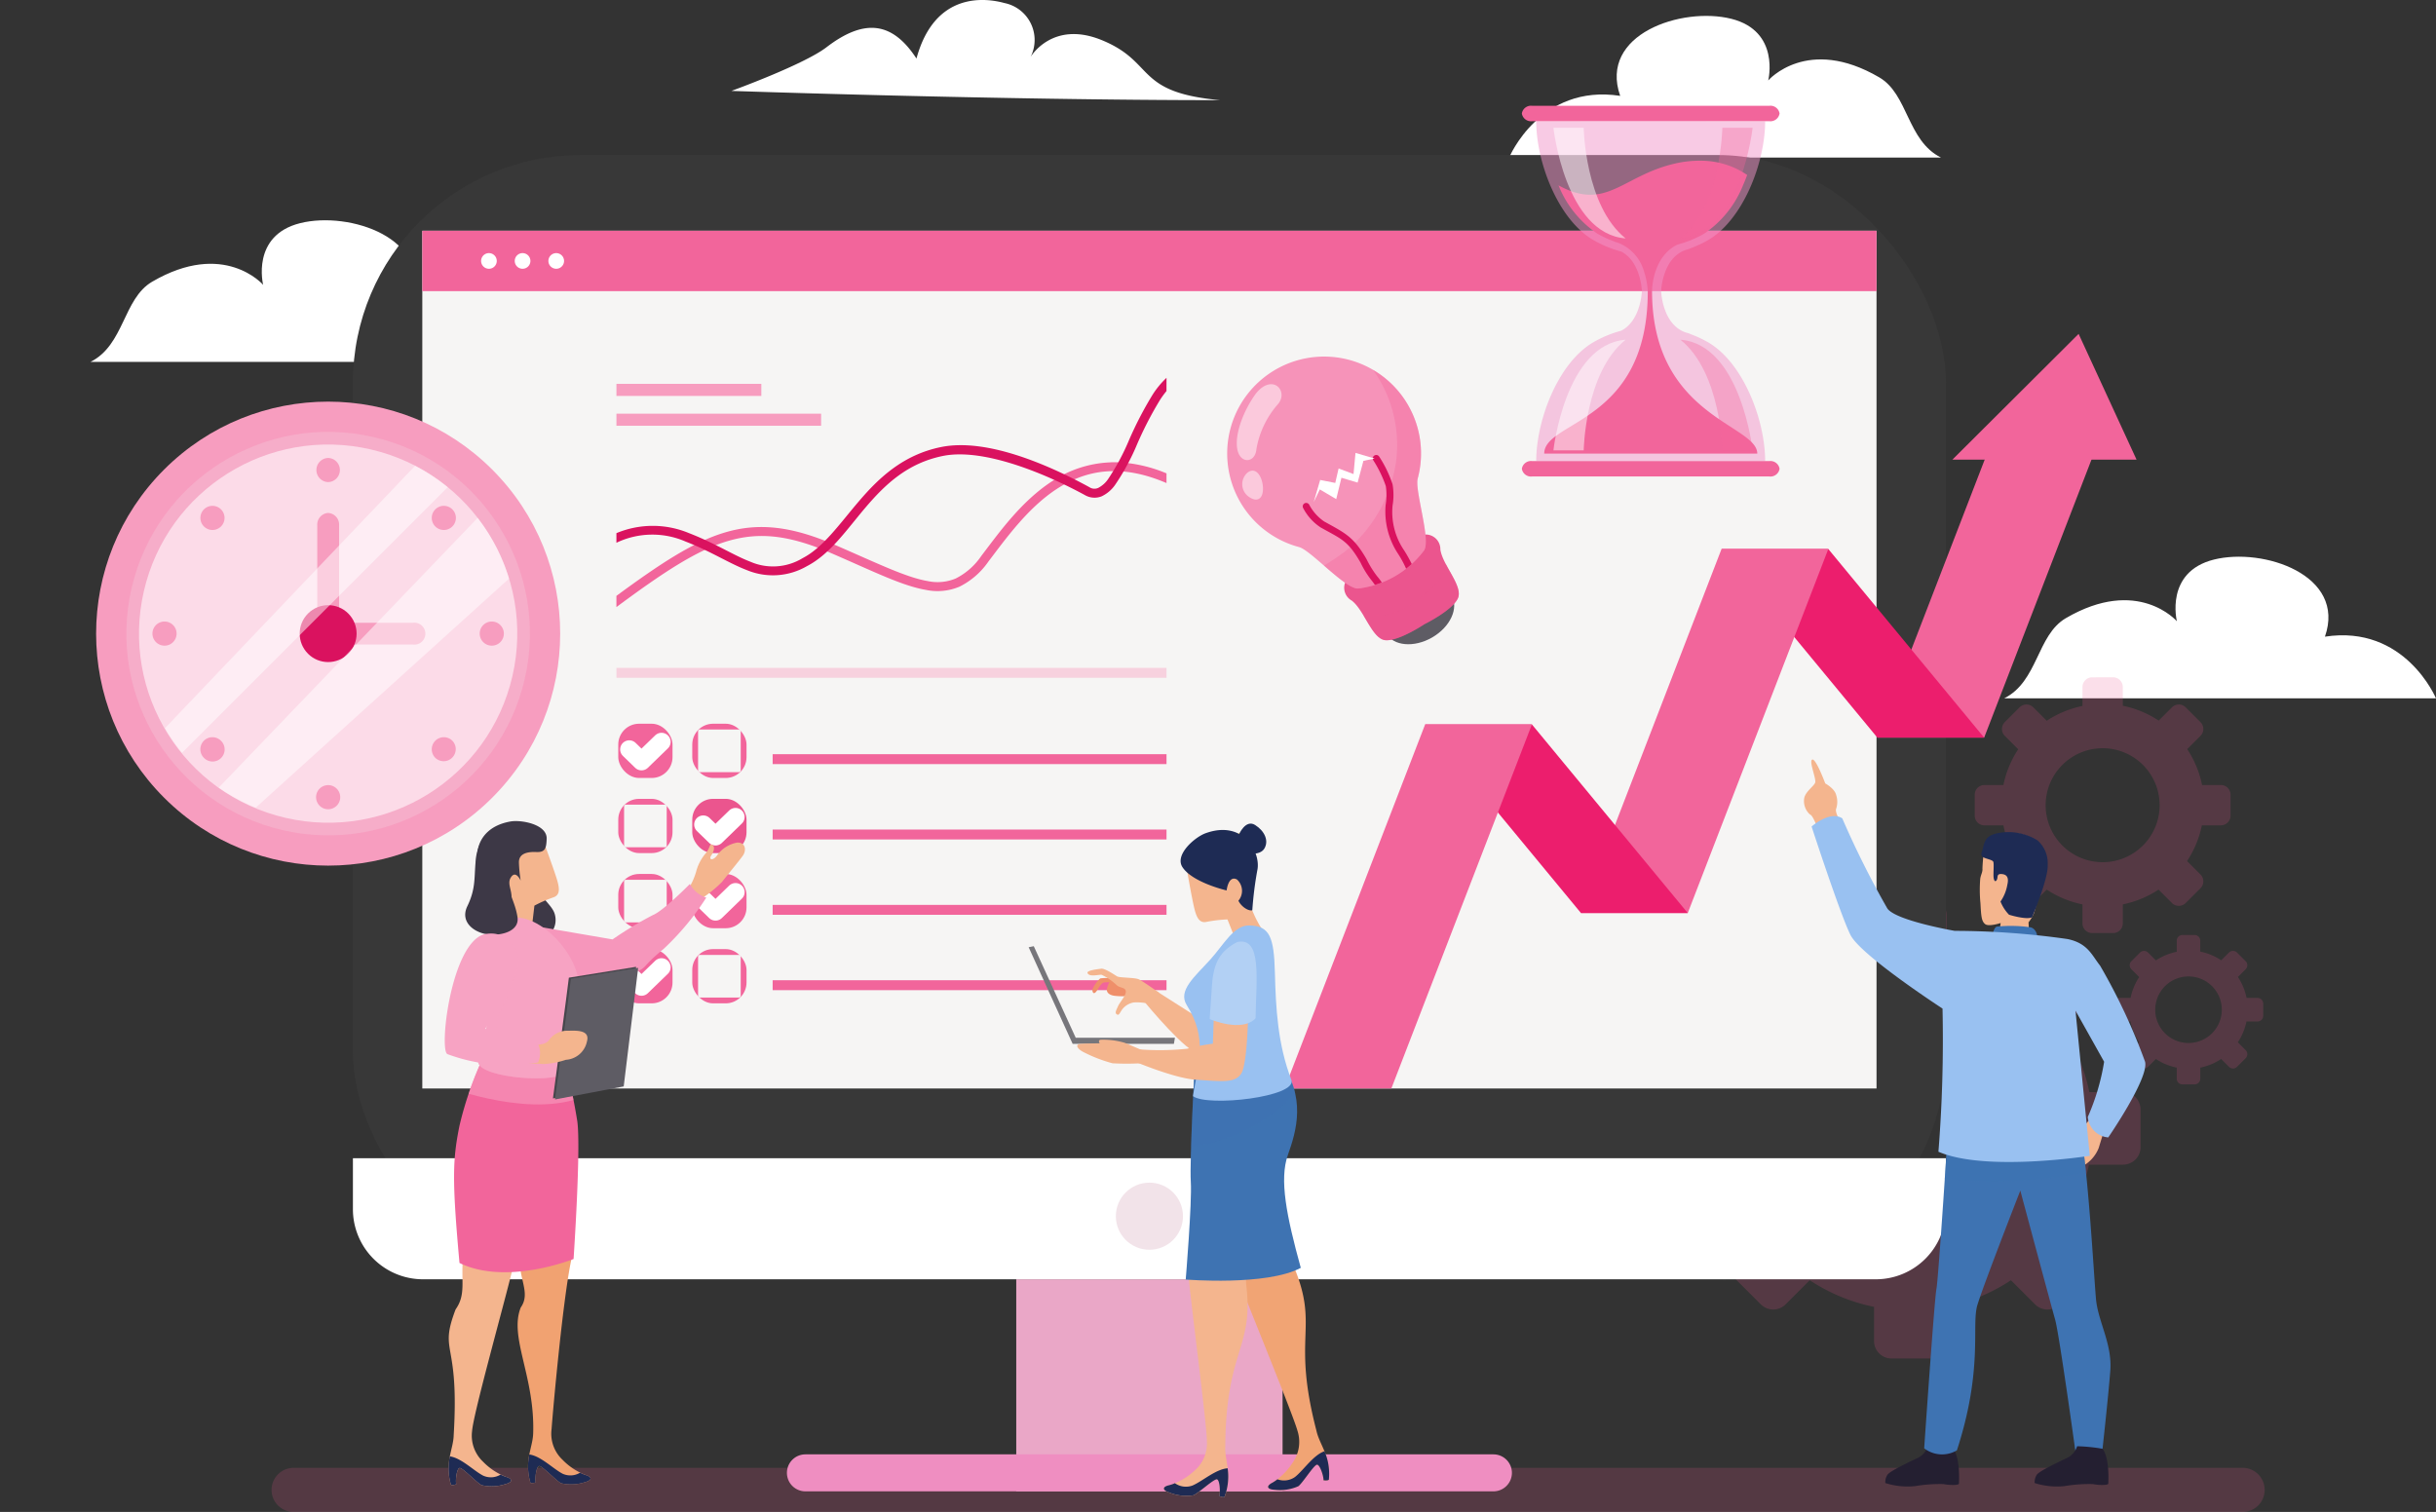 <svg xmlns="http://www.w3.org/2000/svg" xmlns:xlink="http://www.w3.org/1999/xlink" width="268.548" height="166.71" viewBox="0 0 268.548 166.71">
  <rect x="0" y="0" width="268.548" height="166.71" fill="#333333" stroke="none"/>
  <defs>
    <clipPath id="clip-path">
      <path id="path57637" d="M1459.277,607.024s-1.128,17.59-1.353,18.718-1.353,17.59-1.353,17.59a3.226,3.226,0,0,0,3.608.225c2.931-9.021,1.579-13.756,2.255-16.011s4.736-12.629,4.736-12.629,3.383,12.629,3.834,14.207,2.255,14.658,2.255,14.658h2.931s.677-6.089.9-9.021-1.353-5.412-1.579-7.893-.9-14.884-1.8-18.943c-7.216-.677-14.432-.9-14.432-.9Z" transform="translate(-1456.571 -607.024)" fill="none"/>
    </clipPath>
    <clipPath id="clip-path-2">
      <path id="path459882-0" d="M1048.883,589.576a63.088,63.088,0,0,1,1.373,6.442c.422,2.957-.407,15.207-.407,15.207s-7.4,2.971-12.577.437c-.845-9.293-.745-11.42-.005-15.116a38.5,38.5,0,0,1,2.746-7.815Z" transform="translate(-1036.674 -588.731)" fill="none"/>
    </clipPath>
    <clipPath id="clip-path-3">
      <path id="path122676" d="M1291.792,444.505a1.468,1.468,0,0,0-.311.235,1.616,1.616,0,0,0,.267,2.645c1.4,1.083,2.239,4.241,3.712,4.367s4.3-1.767,4.3-1.767,3.053-1.5,3.68-2.841-1.687-3.649-1.927-5.4a1.616,1.616,0,0,0-2.157-1.554c-.691.138-3.741,2.615-3.741,2.615A35.367,35.367,0,0,0,1291.792,444.505Z" transform="translate(-1290.91 -440.131)" fill="none"/>
    </clipPath>
    <clipPath id="clip-path-4">
      <path id="path122481" d="M1277.425,394.554a10.651,10.651,0,0,1,1.068,8.107c-.354,1.321,1.512,6.855.675,7.962a10.717,10.717,0,0,1-7.2,4.159c-1.377.171-5.237-4.212-6.557-4.566a10.684,10.684,0,1,1,12.017-15.661Z" transform="translate(-1257.487 -389.21)" fill="none"/>
    </clipPath>
    <clipPath id="clip-path-5">
      <path id="path177535-0" d="M1255.964,590.013l-9.3.276s-.594,10.909-.447,13.2-.561,10.788-.561,10.788,8.9.732,12.686-1.29c-1.584-5.735-2.375-9.743-1.432-12.416s2.111-6.4-.95-10.559Z" transform="translate(-1245.66 -590.013)" fill="none"/>
    </clipPath>
  </defs>
  <g id="Grupo_163343" data-name="Grupo 163343" transform="translate(-906.981 -287.349)">
    <path id="path1431" d="M932.818,365.9h47.6s-3.4-8.161-12.241-6.8c2.38-6.8-6.8-9.861-12.241-8.5s-4.08,6.8-4.08,6.8-4.3-4.982-12.241-.34C936.409,358.94,936.558,364.034,932.818,365.9Z" transform="translate(-15.865 -38.646)" fill="#fff"/>
    <path id="path1433" d="M1479.422,462h47.6s-3.4-8.161-12.241-6.8c2.38-6.8-6.8-9.861-12.241-8.5s-4.08,6.8-4.08,6.8-4.3-4.982-12.241-.34C1483.013,455.034,1483.162,460.128,1479.422,462Z" transform="translate(-351.497 -97.651)" fill="#fff"/>
    <path id="path1498" d="M1385.619,307.508h-47.6s3.4-8.161,12.241-6.8c-2.38-6.8,6.8-9.861,12.241-8.5s4.08,6.8,4.08,6.8,4.3-4.982,12.241-.34C1382.027,300.544,1381.878,305.638,1385.619,307.508Z" transform="translate(-264.668 -2.789)" fill="#fff"/>
    <path id="Trazado_206543" data-name="Trazado 206543" d="M1201.836,711.534H986.98a2.433,2.433,0,0,1-2.433-2.433h0a2.433,2.433,0,0,1,2.433-2.433h214.856a2.433,2.433,0,0,1,2.433,2.433h0A2.433,2.433,0,0,1,1201.836,711.534Z" transform="translate(-47.628 -257.475)" fill="#eb558e" opacity="0.18"/>
    <g id="g156777" transform="translate(906.981 299.012)">
      <g id="Grupo_163329" data-name="Grupo 163329" transform="translate(185.223 63.019)" opacity="0.19">
        <path id="path127100" d="M1410.178,543.941a1.925,1.925,0,0,0-1.93,1.93v3.762a20.125,20.125,0,0,0-7.091,2.935l-2.659-2.659a1.928,1.928,0,0,0-2.732,0l-2.926,2.926a1.929,1.929,0,0,0,0,2.732l2.659,2.659a20.134,20.134,0,0,0-2.938,7.091h-3.76a1.925,1.925,0,0,0-1.93,1.93v4.139a1.925,1.925,0,0,0,1.93,1.93h3.76a20.137,20.137,0,0,0,2.938,7.091l-2.659,2.659a1.929,1.929,0,0,0,0,2.732l2.926,2.925a1.929,1.929,0,0,0,2.732,0l2.659-2.659a20.141,20.141,0,0,0,7.091,2.935v3.762a1.925,1.925,0,0,0,1.93,1.93h4.139a1.925,1.925,0,0,0,1.93-1.93V589a20.141,20.141,0,0,0,7.091-2.935l2.659,2.659a1.928,1.928,0,0,0,2.732,0l2.926-2.925a1.928,1.928,0,0,0,0-2.732L1429,580.408a20.135,20.135,0,0,0,2.935-7.091h3.762a1.925,1.925,0,0,0,1.93-1.93v-4.139a1.925,1.925,0,0,0-1.93-1.93h-3.72a20.136,20.136,0,0,0-2.948-7.121l2.63-2.629a1.929,1.929,0,0,0,0-2.732l-2.926-2.926a1.928,1.928,0,0,0-2.732,0l-2.63,2.63a20.135,20.135,0,0,0-7.12-2.95v-3.718a1.925,1.925,0,0,0-1.93-1.93Zm2.069,14.068a11.308,11.308,0,1,1-11.308,11.308A11.309,11.309,0,0,1,1412.248,558.009Z" transform="translate(-1386.872 -519.586)" fill="#eb558e"/>
        <path id="path128384" d="M1483.958,480.84a1.069,1.069,0,0,0-1.072,1.072V484a11.188,11.188,0,0,0-3.94,1.631l-1.478-1.477a1.072,1.072,0,0,0-1.518,0l-1.625,1.626a1.071,1.071,0,0,0,0,1.518l1.477,1.477a11.189,11.189,0,0,0-1.632,3.94h-2.089a1.07,1.07,0,0,0-1.072,1.073v2.3a1.07,1.07,0,0,0,1.072,1.073h2.089a11.187,11.187,0,0,0,1.632,3.94l-1.477,1.478a1.072,1.072,0,0,0,0,1.518l1.625,1.626a1.072,1.072,0,0,0,1.518,0l1.478-1.478a11.187,11.187,0,0,0,3.94,1.631v2.091a1.069,1.069,0,0,0,1.072,1.072h2.3a1.069,1.069,0,0,0,1.072-1.072v-2.091a11.187,11.187,0,0,0,3.94-1.631l1.478,1.478a1.072,1.072,0,0,0,1.518,0l1.626-1.626a1.072,1.072,0,0,0,0-1.518l-1.478-1.478a11.18,11.18,0,0,0,1.631-3.94h2.091a1.07,1.07,0,0,0,1.073-1.073v-2.3a1.07,1.07,0,0,0-1.073-1.073h-2.067a11.18,11.18,0,0,0-1.638-3.957l1.461-1.461a1.071,1.071,0,0,0,0-1.518l-1.626-1.626a1.071,1.071,0,0,0-1.518,0l-1.461,1.461a11.182,11.182,0,0,0-3.957-1.639v-2.066a1.07,1.07,0,0,0-1.073-1.072Zm1.15,7.817a6.284,6.284,0,1,1-6.283,6.284A6.284,6.284,0,0,1,1485.107,488.657Z" transform="translate(-1438.534 -480.84)" fill="#eb558e"/>
        <path id="path128382" d="M1518.3,554.458a.625.625,0,0,0-.626.626v1.221a6.534,6.534,0,0,0-2.3.953l-.863-.863a.626.626,0,0,0-.887,0l-.95.949a.626.626,0,0,0,0,.887l.863.863a6.535,6.535,0,0,0-.953,2.3h-1.22a.625.625,0,0,0-.626.626v1.344a.625.625,0,0,0,.626.626h1.22a6.539,6.539,0,0,0,.953,2.3l-.863.863a.626.626,0,0,0,0,.887l.95.949a.626.626,0,0,0,.887,0l.863-.863a6.54,6.54,0,0,0,2.3.953v1.221a.625.625,0,0,0,.626.626h1.343a.625.625,0,0,0,.627-.626v-1.221a6.541,6.541,0,0,0,2.3-.953l.863.863a.626.626,0,0,0,.887,0l.95-.949a.626.626,0,0,0,0-.887l-.864-.863a6.539,6.539,0,0,0,.953-2.3h1.221a.625.625,0,0,0,.626-.626v-1.344a.625.625,0,0,0-.626-.626h-1.208a6.543,6.543,0,0,0-.957-2.312l.854-.853a.626.626,0,0,0,0-.887l-.95-.949a.626.626,0,0,0-.887,0l-.853.853a6.539,6.539,0,0,0-2.312-.958v-1.207a.625.625,0,0,0-.626-.626Zm.672,4.566a3.671,3.671,0,1,1-3.671,3.671,3.671,3.671,0,0,1,3.671-3.671Z" transform="translate(-1462.93 -526.044)" fill="#eb558e"/>
      </g>
      <g id="g45390" transform="translate(38.906 5.432)">
        <rect id="rect45240" width="29.36" height="29.903" transform="translate(73.127 117.438)" fill="#eaa7c7"/>
        <path id="rect45340" d="M1133.784,702.819h75.846a2.039,2.039,0,0,1,2.039,2.039h0a2.039,2.039,0,0,1-2.039,2.039h-75.846a2.039,2.039,0,0,1-2.039-2.039h0A2.039,2.039,0,0,1,1133.784,702.819Z" transform="translate(-1083.9 -559.555)" fill="#ef8ec1"/>
        <rect id="rect31364" width="175.614" height="123.963" rx="25.108" fill="#383838"/>
        <path id="rect33438" d="M1007.783,618.224v5.6a7.731,7.731,0,0,0,7.748,7.748h160.118a7.731,7.731,0,0,0,7.748-7.748v-5.6Z" transform="translate(-1007.783 -507.611)" fill="#fff"/>
        <rect id="rect34756" width="160.316" height="94.575" transform="translate(7.649 8.349)" fill="#f6f5f4"/>
        <circle id="path34878" cx="3.7" cy="3.7" r="3.7" transform="translate(84.107 113.304)" fill="#f2e3e9"/>
        <path id="rect35332" d="M1027.6,353.27v6.657h160.316V353.27Z" transform="translate(-1019.951 -344.921)" fill="#f2659b"/>
        <g id="Grupo_163330" data-name="Grupo 163330" transform="translate(14.132 10.814)">
          <path id="Trazado_206544" data-name="Trazado 206544" d="M1046.122,360.52a.863.863,0,1,1-.863-.863A.863.863,0,0,1,1046.122,360.52Z" transform="translate(-1044.396 -359.657)" fill="#fff"/>
          <path id="Trazado_206545" data-name="Trazado 206545" d="M1055.732,360.52a.863.863,0,1,1-.863-.863A.863.863,0,0,1,1055.732,360.52Z" transform="translate(-1050.297 -359.657)" fill="#fff"/>
          <path id="Trazado_206546" data-name="Trazado 206546" d="M1065.343,360.52a.863.863,0,1,1-.863-.863A.863.863,0,0,1,1065.343,360.52Z" transform="translate(-1056.198 -359.657)" fill="#fff"/>
        </g>
        <g id="Grupo_163332" data-name="Grupo 163332" transform="translate(29.051 24.565)">
          <g id="g42978" transform="translate(0)">
            <path id="path37671" d="M1137.48,419.419a12.471,12.471,0,0,0-6.422,2.094c-3.363,2.187-5.8,5.612-7.8,8.244a7.459,7.459,0,0,1-2.806,2.466,5.186,5.186,0,0,1-3.108.28c-2.395-.41-5.588-1.987-10.244-4-4.7-2.029-8.326-2.468-12.062-1.363-3.523,1.041-7.157,3.446-11.991,7v1.234c5.133-3.8,8.83-6.259,12.274-7.277,3.5-1.036,6.8-.655,11.384,1.322,4.632,2,7.812,3.608,10.471,4.063a6.247,6.247,0,0,0,3.681-.352,8.432,8.432,0,0,0,3.2-2.776c2.01-2.65,4.4-5.963,7.545-8.009,3.114-2.025,6.927-2.865,12.088-.643v-1.07a15.744,15.744,0,0,0-5.14-1.213q-.545-.026-1.071-.006Z" transform="translate(-1083.05 -410.098)" fill="#f2659b"/>
            <path id="path41411" d="M1143.691,395.283a9.673,9.673,0,0,0-1.527,1.848,39.929,39.929,0,0,0-2.615,5.041,25.158,25.158,0,0,1-2.315,4.3,2.954,2.954,0,0,1-1.068.945,1,1,0,0,1-.978-.079c-4.044-2.206-11.135-5.491-16.364-4.421-4.154.85-6.811,3.369-9,5.923s-3.952,5.133-6.247,6.324a6.271,6.271,0,0,1-5.784.386c-1.833-.7-3.861-2.028-6.736-3.141a10.381,10.381,0,0,0-8.01,0v1.059a9.18,9.18,0,0,1,7.65-.123c2.771,1.072,4.749,2.384,6.74,3.143a7.474,7.474,0,0,0,6.6-.433c2.621-1.359,4.407-4.062,6.546-6.56s4.581-4.806,8.439-5.595c4.64-.949,11.717,2.155,15.686,4.32a2.113,2.113,0,0,0,1.843.123,3.79,3.79,0,0,0,1.472-1.256,25.044,25.044,0,0,0,2.43-4.491,39.64,39.64,0,0,1,2.542-4.912,10.712,10.712,0,0,1,.693-.943Z" transform="translate(-1083.05 -395.283)" fill="#da125f"/>
          </g>
          <rect id="rect43002" width="60.641" height="1.093" transform="translate(0 31.98)" fill="#f79dbf" opacity="0.41"/>
          <g id="g53291" transform="translate(0.201 38.138)">
            <g id="g53229" transform="translate(8.158)">
              <rect id="rect51181" width="5.982" height="5.982" rx="2.295" fill="#f2659b"/>
              <path id="rect51183" d="M1106.557,495.756a.177.177,0,0,0-.19.19v4.32a.178.178,0,0,0,.19.19h4.32a.177.177,0,0,0,.19-.19v-4.32a.176.176,0,0,0-.19-.19Z" transform="translate(-1105.726 -495.115)" fill="#f6f5f4"/>
            </g>
            <g id="g53225" transform="translate(0 0)">
              <rect id="rect49344" width="5.982" height="5.982" rx="2.295" fill="#f2659b"/>
              <path id="path53075" d="M1086.714,500.112l1.35,1.308,2.206-2.137" transform="translate(-1085.501 -497.28)" fill="none" stroke="#fff" stroke-linecap="round" stroke-linejoin="round" stroke-width="2.006"/>
            </g>
            <g id="g53235" transform="translate(0 8.283)">
              <rect id="rect53231" width="5.982" height="5.982" rx="2.295" fill="#f2659b"/>
              <path id="path53233" d="M1089.743,517.217a.177.177,0,0,1,.19.19v4.32a.178.178,0,0,1-.19.19h-4.32a.177.177,0,0,1-.189-.19v-4.32a.177.177,0,0,1,.189-.19Z" transform="translate(-1084.592 -516.576)" fill="#f6f5f4"/>
            </g>
            <g id="g53241" transform="translate(8.158 8.283)">
              <rect id="rect53237" width="5.982" height="5.982" rx="2.295" fill="#eb558e"/>
              <path id="path53239" d="M1107.85,521.574l1.35,1.308,2.205-2.136" transform="translate(-1106.637 -518.742)" fill="none" stroke="#fff" stroke-linecap="round" stroke-linejoin="round" stroke-width="2.006"/>
            </g>
            <g id="g53247" transform="translate(0 16.567)">
              <rect id="rect53243" width="5.982" height="5.982" rx="2.295" fill="#f2659b"/>
              <path id="path53245" d="M1089.743,538.679a.177.177,0,0,1,.19.19v4.32a.178.178,0,0,1-.19.19h-4.32a.177.177,0,0,1-.189-.19v-4.32a.176.176,0,0,1,.189-.19Z" transform="translate(-1084.592 -538.038)" fill="#f6f5f4"/>
            </g>
            <g id="g53253" transform="translate(8.158 16.567)">
              <rect id="rect53249" width="5.982" height="5.982" rx="2.295" fill="#f2659b"/>
              <path id="path53251" d="M1107.85,543.035l1.35,1.308,2.205-2.137" transform="translate(-1106.637 -540.203)" fill="none" stroke="#fff" stroke-linecap="round" stroke-linejoin="round" stroke-width="2.006"/>
            </g>
            <g id="g53259" transform="translate(8.158 24.85)">
              <rect id="rect53255" width="5.982" height="5.982" rx="2.295" fill="#f2659b"/>
              <path id="path53257" d="M1106.557,560.14a.177.177,0,0,0-.19.19v4.32a.178.178,0,0,0,.19.19h4.32a.177.177,0,0,0,.19-.19v-4.32a.177.177,0,0,0-.19-.19Z" transform="translate(-1105.726 -559.499)" fill="#f6f5f4"/>
            </g>
            <g id="g53265" transform="translate(0 24.85)">
              <rect id="rect53261" width="5.982" height="5.982" rx="2.295" fill="#f2659b"/>
              <path id="path53263" d="M1086.714,564.5l1.35,1.308,2.206-2.136" transform="translate(-1085.501 -561.665)" fill="none" stroke="#fff" stroke-linecap="round" stroke-linejoin="round" stroke-width="2.006"/>
            </g>
          </g>
          <rect id="rect53293" width="43.42" height="1.093" transform="translate(17.222 41.497)" fill="#f2659b"/>
          <rect id="rect54818" width="43.42" height="1.093" transform="translate(17.222 49.806)" fill="#f2659b"/>
          <rect id="rect54820" width="43.42" height="1.093" transform="translate(17.222 58.114)" fill="#f2659b"/>
          <rect id="rect54822" width="43.42" height="1.093" transform="translate(17.222 66.423)" fill="#f2659b"/>
          <g id="Grupo_163331" data-name="Grupo 163331" transform="translate(0 0.665)">
            <rect id="Rectángulo_52712" data-name="Rectángulo 52712" width="15.973" height="1.331" fill="#f79dbf"/>
            <rect id="Rectángulo_52713" data-name="Rectángulo 52713" width="22.564" height="1.331" transform="translate(0 3.287)" fill="#f79dbf"/>
          </g>
        </g>
        <path id="rect118828" d="M1455.871,413.041h11.772l-12.667,32.817H1443.2Z" transform="translate(-1275.145 -381.623)" fill="#f2659b"/>
        <path id="rect118826" d="M1410.459,444.184h-11.772l17.182,20.8h11.772Z" transform="translate(-1247.81 -400.745)" fill="#ec1e6d"/>
        <path id="rect118824" d="M1374.038,444.184h11.772l-15.494,40.141h-11.772Z" transform="translate(-1223.161 -400.745)" fill="#f2659b"/>
        <path id="rect117935" d="M1325.8,494.3h-11.772l17.182,20.8h11.772Z" transform="translate(-1195.826 -431.519)" fill="#ec1e6d"/>
        <path id="rect113054" d="M1289.379,494.3h11.772l-15.494,40.141h-11.772Z" transform="translate(-1171.178 -431.519)" fill="#f2659b"/>
      </g>
      <g id="g25284" transform="translate(167.772)">
        <path id="path11753" d="M1345.764,321.972c0,4.509,2.405,10.854,6.31,13.109a12.613,12.613,0,0,0,3.067,1.268c2.171,1.129,2.272,4.361,2.272,4.361s-.1,3.232-2.272,4.361a12.612,12.612,0,0,0-3.067,1.268c-3.9,2.254-6.31,8.6-6.31,13.109H1371c0-4.509-2.4-10.854-6.31-13.109a12.615,12.615,0,0,0-1.941-.9,1.457,1.457,0,0,0-.283-.106l-.005,0c-.087-.029-.175-.055-.262-.082-2.554-.919-2.666-4.534-2.666-4.534s.112-3.615,2.666-4.534c.087-.028.175-.053.262-.083l.005,0a1.481,1.481,0,0,0,.283-.106,12.607,12.607,0,0,0,1.941-.9c3.9-2.254,6.31-8.6,6.31-13.109Z" transform="translate(-1344.18 -320.271)" fill="#f297cb" opacity="0.5" style="isolation: isolate"/>
        <path id="rect14288" d="M1342.785,317.566h26.158a1.018,1.018,0,0,1,1.126.85h0a1.018,1.018,0,0,1-1.126.85h-26.158a1.017,1.017,0,0,1-1.126-.85h0A1.018,1.018,0,0,1,1342.785,317.566Z" transform="translate(-1341.659 -317.566)" fill="#f2659b"/>
        <path id="rect16049" d="M1342.785,419.064h26.158a1.018,1.018,0,0,1,1.126.85h0a1.018,1.018,0,0,1-1.126.85h-26.158a1.018,1.018,0,0,1-1.126-.85h0A1.017,1.017,0,0,1,1342.785,419.064Z" transform="translate(-1341.659 -379.889)" fill="#f2659b"/>
        <path id="path19192" d="M1365.549,333.254a9.06,9.06,0,0,1,4.865,1.568c-.141.383-.291.764-.457,1.136a11.616,11.616,0,0,1-4.279,5.332,11.779,11.779,0,0,1-2.867,1.185.8.8,0,0,0-.168.066c-2.733,1.421-2.716,5.066-2.716,5.066,0,13.882,11.6,14.718,11.6,17.939h-23.486c0-3.674,11.415-3.285,11.415-17.887a8.378,8.378,0,0,0-.419-2.214,4.786,4.786,0,0,0-2.792-3.122l-.03-.01c-.1-.032-.184-.056-.245-.077a.829.829,0,0,0-.1-.028c.057.011.149.043.094.024l-.047-.014a.645.645,0,0,1-.124-.045.724.724,0,0,0-.086-.038,11.79,11.79,0,0,1-1.815-.845,11.61,11.61,0,0,1-4.276-5.323c5.234,2.877,6.995-1,12.681-2.365a11.994,11.994,0,0,1,3.261-.347Z" transform="translate(-1345.575 -327.194)" fill="#f2659b"/>
        <path id="path25067" d="M1350.673,323.852s1.284,11.685,7.961,12.2c-4.494-3.6-4.622-12.2-4.622-12.2Z" transform="translate(-1347.194 -321.426)" fill="#fff" opacity="0.5" style="isolation: isolate"/>
        <path id="path25234" d="M1350.673,396.6s1.284-11.685,7.961-12.2c-4.494,3.6-4.622,12.2-4.622,12.2Z" transform="translate(-1347.194 -358.604)" fill="#fff" opacity="0.5" style="isolation: isolate"/>
        <path id="path25236" d="M1394.9,323.852s-1.284,11.685-7.961,12.2c4.494-3.6,4.623-12.2,4.623-12.2Z" transform="translate(-1369.46 -321.426)" fill="#f2659b" opacity="0.35" style="isolation: isolate"/>
        <path id="path25238" d="M1394.9,396.6s-1.284-11.685-7.961-12.2c4.494,3.6,4.623,12.2,4.623,12.2Z" transform="translate(-1369.46 -358.604)" fill="#f2659b" opacity="0.35" style="isolation: isolate"/>
      </g>
      <g id="g71984" transform="translate(198.881 72.084)">
        <path id="path64502" d="M1472.967,527.006a21.94,21.94,0,0,0-.219,2.272c.04.4-.159.638-.239,1.116a14.917,14.917,0,0,0,.02,2.711c.08,1.475.12,1.993.518,2.312s1.714-.12,1.714-.12l-.12.8h3.229l-.04-.877a4.644,4.644,0,0,0,.6-1c.159-.438.917-3.588,1.076-4.425a4.113,4.113,0,0,0-.319-2.95,3.975,3.975,0,0,0-3.389-1.435c-1.236.04-2.511,0-2.83,1.595Z" transform="translate(-1453.083 -517.272)" fill="#f4b58e"/>
        <path id="path58041" d="M1426.277,511.191s-.638-1.036-.479-1.435a2.4,2.4,0,0,0,0-1.515c-.159-.717-1.2-1.276-1.2-1.276s-1.036-2.791-1.435-2.631.479,2.153.319,2.551-1.036.957-1.2,1.674a1.975,1.975,0,0,0,.638,1.834c.319.08.8,1.435.8,1.435Z" transform="translate(-1422.259 -504.328)" fill="#f4b58e"/>
        <path id="path61704" d="M1500.418,606.6l-1.834,2.073a4.043,4.043,0,0,0-.638,1.914c0,.957.4,1.754,1.2,1.515a3.922,3.922,0,0,0,2.073-2.153c.239-.8.717-2.312.717-2.312Z" transform="translate(-1468.733 -567.125)" fill="#f4b58e"/>
        <path id="path61739" d="M1450.142,700.508a2.125,2.125,0,0,1-1.015,1.24c-.789.395-3.157,1.466-3.439,1.917a1.508,1.508,0,0,0-.225.9,8.122,8.122,0,0,0,3.27.338,16.616,16.616,0,0,1,3.157-.225c.451.113,1.691.169,1.691-.056s.169-2.706-.62-3.834a18.988,18.988,0,0,0-2.819-.282Z" transform="translate(-1436.504 -624.789)" fill="#241f31"/>
        <path id="path57637-2" data-name="path57637" d="M1459.277,607.024s-1.128,17.59-1.353,18.718-1.353,17.59-1.353,17.59a3.226,3.226,0,0,0,3.608.225c2.931-9.021,1.579-13.756,2.255-16.011s4.736-12.629,4.736-12.629,3.383,12.629,3.834,14.207,2.255,14.658,2.255,14.658h2.931s.677-6.089.9-9.021-1.353-5.412-1.579-7.893-.9-14.884-1.8-18.943c-7.216-.677-14.432-.9-14.432-.9Z" transform="translate(-1443.328 -567.387)" fill="#3e73b2"/>
        <g id="Grupo_163334" data-name="Grupo 163334" transform="translate(13.243 39.637)">
          <g id="Grupo_163333" data-name="Grupo 163333" clip-path="url(#clip-path)">
            <path id="Trazado_206547" data-name="Trazado 206547" d="M1470.847,609.1c2.19-.391,4.582-1.084,5.737-2.986-4.792-4.9-12.43-7.023-18.888-4.726a7.834,7.834,0,0,0-4.011,2.768c-.74,1.106-1.533,3.648-.45,4.793.811.857,2.874.611,3.937.7A51.838,51.838,0,0,0,1470.847,609.1Z" transform="translate(-1454.197 -602.997)" fill="#3e73b2" opacity="0.53" style="mix-blend-mode: multiply;isolation: isolate"/>
          </g>
        </g>
        <path id="path63030" d="M1492.794,700.508a2.125,2.125,0,0,1-1.015,1.24c-.789.395-3.157,1.466-3.439,1.917a1.506,1.506,0,0,0-.225.9,8.121,8.121,0,0,0,3.27.338,16.616,16.616,0,0,1,3.157-.225c.451.113,1.691.169,1.691-.056s.169-2.706-.62-3.834a18.988,18.988,0,0,0-2.819-.282Z" transform="translate(-1462.693 -624.789)" fill="#241f31"/>
        <path id="path64401" d="M1476.153,552.77s.12-.717.438-.837a15.033,15.033,0,0,1,3.747.08c.718.2.757,1.156.757,1.156Z" transform="translate(-1455.352 -533.509)" fill="#3e73b2"/>
        <path id="path57062" d="M1440.222,533.137a88.785,88.785,0,0,1,12.4.9c2.255.451,2.706,1.8,3.608,2.932a65.751,65.751,0,0,1,4.961,10.6c.451,1.8-4.059,8.344-4.059,8.344a2.466,2.466,0,0,1-2.255-2.255,24.938,24.938,0,0,0,1.8-6.089l-3.157-5.638,1.578,16.011s-11.5,1.8-16.688-.451a156.071,156.071,0,0,0,.451-15.786s-9.021-5.863-10.148-8.118-4.285-11.952-4.285-11.952,2.03-1.8,3.383-.9a100.335,100.335,0,0,0,4.961,9.922c.9,1.353,7.442,2.481,7.442,2.481Z" transform="translate(-1423.596 -514.247)" fill="#99c1f1"/>
        <path id="path71381" d="M1473.016,527.08c-.06.139-.279.558.08.757s1.017.279,1.116.5-.02,1.376.04,1.774.219.478.359.2-.06-.658.518-.618.818.379.638,1.156a4.645,4.645,0,0,1-.758,1.874,4.476,4.476,0,0,0,.937,1.455s1.913.6,2.551.279c.957-2.352,1.774-4.744,1.714-5.781a3.361,3.361,0,0,0-1.116-2.691,6.076,6.076,0,0,0-4.186-.837c-1.435.239-1.654.777-1.894,1.933Z" transform="translate(-1453.351 -517.067)" fill="#1e2b54"/>
      </g>
      <g id="g452268-2" transform="translate(49.03 78.871)">
        <path id="path454563-0" d="M1057.476,539.742c-.37,1.531,1.39,2.242,1.643,3.51a2.26,2.26,0,0,1-1.194,2.539c-.365.122-.838-.254-1.2-.3-.242-.031-1.377.041-1.568-.149-.153-.154.015-1.159,0-1.344-.131-1.576.221-4.257,2.315-4.257Z" transform="translate(-1046.958 -532.86)" fill="#3d3846"/>
        <path id="path452266-7" d="M1103.416,533.246a7.189,7.189,0,0,0,.914-1.956,5.1,5.1,0,0,1,1.109-2.112c.5-.65.364-1.071.686-.88s.18.726-.121,1.173.138.63.618.028a3.447,3.447,0,0,1,2.266-1.458c.922-.017,1.008.877.6,1.45s-1.677,2.1-2.286,2.88a13.82,13.82,0,0,1-2.437,1.956Z" transform="translate(-1076.628 -525.674)" fill="#f4b58e"/>
        <path id="path452260-7" d="M1061.337,544.618l7.951,1.369a41.006,41.006,0,0,1,4.443-2.682c1.152-.448,4.083-3.431,4.083-3.431a3.13,3.13,0,0,0,1.807,1.5,29.2,29.2,0,0,1-4.717,5.674c-2.294,1.869-1.746,1.928-2.853,2.466s-8.688,1.265-8.688,1.265Z" transform="translate(-1050.79 -532.941)" fill="#f696bb"/>
        <g id="g452246-2" transform="translate(8.033 47.433)">
          <path id="path452240-6" d="M1060.84,645.294c-.965,4-2.141,17.218-2.273,19.121a3.937,3.937,0,0,0,1.212,3.384,6.959,6.959,0,0,0,2.587,1.689c.687.212.687.581-.158.792a4.884,4.884,0,0,1-2.588.106c-.528-.264-2.112-1.954-2.429-1.9s-.475,1.373-.37,1.8c-.475.159-.581.052-.581.052-.734-2.481.27-3.887.3-5.508.189-6.24-2.686-10.55-1.371-13.827,1.178-1.672-.385-3.282-.121-6.141.9.681,3.146-.749,5.792.435Z" transform="translate(-1054.823 -644.806)" fill="#f1a271"/>
          <path id="path452242-5" d="M1057.946,702.855c1.269.176,2.607,1.569,3.664,2.12a2.059,2.059,0,0,0,1.933-.114,3.953,3.953,0,0,0,.653.272c.687.212.687.581-.158.792a4.884,4.884,0,0,1-2.588.106c-.528-.264-2.111-1.954-2.428-1.9s-.475,1.373-.37,1.8c-.475.159-.58.053-.58.053a6.212,6.212,0,0,1-.127-3.123Z" transform="translate(-1056.654 -680.45)" fill="#1e2b54"/>
        </g>
        <g id="g462304-6" transform="translate(0.419 47.909)">
          <path id="path462300-1" d="M1042.177,647.425c-.965,4-4.352,16.056-4.484,17.959a3.937,3.937,0,0,0,1.212,3.384,6.966,6.966,0,0,0,2.587,1.69c.687.211.687.581-.158.792a4.88,4.88,0,0,1-2.588.106c-.528-.264-2.112-1.954-2.428-1.9s-.475,1.373-.37,1.8c-.475.159-.581.053-.581.053-.734-2.481.27-3.887.3-5.507.64-10.638-1.671-8.86.207-13.827,1.178-1.672.565-3.07.829-5.929.9.68,2.829.2,5.475,1.386Z" transform="translate(-1035.098 -646.039)" fill="#f4b58e"/>
          <path id="path462302-6" d="M1035.242,703.4c1.269.177,2.607,1.569,3.664,2.12a2.061,2.061,0,0,0,1.933-.114,4.014,4.014,0,0,0,.653.273c.687.211.687.581-.158.792a4.881,4.881,0,0,1-2.588.106c-.528-.264-2.112-1.954-2.428-1.9s-.476,1.373-.37,1.8c-.475.159-.58.052-.58.052a6.212,6.212,0,0,1-.127-3.123Z" transform="translate(-1035.1 -681.262)" fill="#1e2b54"/>
        </g>
        <path id="path452250-0" d="M1054.456,527.073s.686,1.853,1.114,3.126.73,2.3-.2,2.6a14.815,14.815,0,0,0-2.084.911l-.3,2.579-3.325.023.776-2.274s-1.37-4.718-1.092-6.009,1.631-1.928,3.083-2.07a1.729,1.729,0,0,1,2.029,1.116Z" transform="translate(-1043.403 -524.386)" fill="#f4b58e"/>
        <path id="path459882-0-2" data-name="path459882-0" d="M1048.883,589.576a63.088,63.088,0,0,1,1.373,6.442c.422,2.957-.407,15.207-.407,15.207s-7.4,2.971-12.577.437c-.845-9.293-.745-11.42-.005-15.116a38.5,38.5,0,0,1,2.746-7.815Z" transform="translate(-1035.647 -562.941)" fill="#f2659b"/>
        <g id="Grupo_163336" data-name="Grupo 163336" transform="translate(1.027 25.79)">
          <g id="Grupo_163335" data-name="Grupo 163335" clip-path="url(#clip-path-2)">
            <path id="Trazado_206548" data-name="Trazado 206548" d="M1047.844,588.012c-6.2,2.131-15.328-1.573-15.328-1.573l3.7-6.68,12.964,1.111Z" transform="translate(-1034.121 -583.221)" fill="#f7a3c3" opacity="0.53" style="mix-blend-mode: multiply;isolation: isolate"/>
          </g>
        </g>
        <path id="path452252-5" d="M1047.892,549.469c-2.193-.087-3.361,1.408-3.724,5.226s1.35,5.055-.581,10.434c-.678,1.891,7.777,2.651,9.413,1.56s-1.455-4.623,1.1-8.128c2.079-2.849-2.561-8.946-6.211-9.092Z" transform="translate(-1039.867 -538.831)" fill="#f7a3c3"/>
        <path id="path452254-5" d="M1057.85,523.919a.989.989,0,0,0-1.056.052.846.846,0,0,0-.264,1.056Z" transform="translate(-1047.786 -523.067)" fill="#f5c211"/>
        <path id="path452256-7" d="M1046.611,531.259s-1.481-1.865-2.53-2.991c-1.313-1.408-1.531-5.529,2.839-6.311,1.2-.214,4.071.31,4,1.922-.043.994-.137,1.49-1.142,1.445s-1.943.168-1.917,1.166a15.964,15.964,0,0,0,.194,1.982s-.549-1.233-1.1-.321.689,1.934-.34,3.107Z" transform="translate(-1039.684 -521.912)" fill="#3d3846"/>
        <path id="path452264-6" d="M1041.822,526.876a5.507,5.507,0,0,0-.821,2.688c-.149,1.792,0,2.912-.9,4.779s.971,3.062,2.539,3.136,3.211-.523,2.987-1.941-.747-2.166-.971-3.36-.448-3.584-.448-3.584Z" transform="translate(-1037.61 -524.96)" fill="#3d3846"/>
        <path id="path100053" d="M1046.712,555.754s-1.241,1.513-2.568,3.154c-.229,3.543,1.312,4.875-.557,10.083-.678,1.89,7.777,2.651,9.413,1.56.611-.407.563-1.156.4-2.115-1.949.04-4.909.036-5.725-.335a4.641,4.641,0,0,1-2.142-2.988c-.057-.62,2.536-5.637,2.48-7.1A3.013,3.013,0,0,0,1046.712,555.754Z" transform="translate(-1039.867 -542.692)" fill="#f7a3c3" opacity="0.53" style="mix-blend-mode: multiply;isolation: isolate"/>
        <path id="path111883" d="M1066.671,564.742c-.08.8-1.754,13.315-1.754,13.315l7.575-1.435,1.594-13.076Z" transform="translate(-1052.989 -547.477)" fill="#47464c"/>
        <path id="path99346" d="M1067.256,565.034c-.08.8-1.754,13.315-1.754,13.315l7.574-1.435,1.594-13.076Z" transform="translate(-1053.348 -547.656)" fill="#5e5c64"/>
        <path id="path465543-7" d="M1057.192,583.295s1.552.24,2.076-.455a2.445,2.445,0,0,1,2.139-1.049c1.055-.038,2.408-.044,2.051,1.194a2.526,2.526,0,0,1-2.316,2.007,9.383,9.383,0,0,1-2.477.471c-.594-.063-2.222-.069-2.222-.069Z" transform="translate(-1047.785 -558.672)" fill="#f4b58e"/>
        <path id="path463187-5" d="M1038.247,554.142c2.158-.522,3.219.857,3.589,2.323s-3.341,8.066-3.341,8.066l5.764,1.589a2.452,2.452,0,0,1,.034,2.125,19.126,19.126,0,0,1-9.986-.918c-.936-.4.351-11.914,3.94-13.185Z" transform="translate(-1034.012 -541.633)" fill="#f7a3c3"/>
      </g>
      <path id="path122240" d="M1464.62,396.6h20.307l-6.388-13.869Z" transform="translate(-1249.389 -357.58)" fill="#f2659b"/>
      <g id="g124378" transform="translate(135.284 27.652)">
        <path id="path123709" d="M1304.563,455.113c2-1.152,4.27-.949,5.079.453s-.152,3.473-2.147,4.625-4.269.949-5.079-.453S1302.567,456.265,1304.563,455.113Z" transform="translate(-1284.898 -429.218)" fill="#5e5c64"/>
        <path id="path122676-2" data-name="path122676" d="M1291.792,444.505a1.468,1.468,0,0,0-.311.235,1.616,1.616,0,0,0,.267,2.645c1.4,1.083,2.239,4.241,3.712,4.367s4.3-1.767,4.3-1.767,3.053-1.5,3.68-2.841-1.687-3.649-1.927-5.4a1.616,1.616,0,0,0-2.157-1.554c-.691.138-3.741,2.615-3.741,2.615A35.367,35.367,0,0,0,1291.792,444.505Z" transform="translate(-1278.01 -420.477)" fill="#eb558e"/>
        <g id="Grupo_163338" data-name="Grupo 163338" transform="translate(12.9 19.654)">
          <g id="Grupo_163337" data-name="Grupo 163337" clip-path="url(#clip-path-3)">
            <path id="Trazado_206549" data-name="Trazado 206549" d="M1298.865,448.133a9.555,9.555,0,0,1-4.281,2.322c-1.478.256-3.364-.276-4.641.821a1.938,1.938,0,0,0-.6,1.316,3.676,3.676,0,0,0,1.937,3.332,6.957,6.957,0,0,0,3.941.734,12.238,12.238,0,0,0,7.615-3.286,11.042,11.042,0,0,0,3.414-7.515,3.473,3.473,0,0,0-.489-2.16c-.779-1.081-3.228-1.647-4.143-.538-.536.65-.381,1.616-.632,2.37a5.524,5.524,0,0,1-1.617,2.148Q1299.127,447.9,1298.865,448.133Z" transform="translate(-1289.939 -441.62)" fill="#eb558e" opacity="0.44" style="mix-blend-mode: multiply;isolation: isolate"/>
          </g>
        </g>
        <path id="path122481-2" data-name="path122481" d="M1277.425,394.554a10.651,10.651,0,0,1,1.068,8.107c-.354,1.321,1.512,6.855.675,7.962a10.717,10.717,0,0,1-7.2,4.159c-1.377.171-5.237-4.212-6.557-4.566a10.684,10.684,0,1,1,12.017-15.661Z" transform="translate(-1257.487 -389.21)" fill="#f693b9"/>
        <g id="Grupo_163340" data-name="Grupo 163340">
          <g id="Grupo_163339" data-name="Grupo 163339" clip-path="url(#clip-path-4)">
            <path id="Trazado_206550" data-name="Trazado 206550" d="M1279.908,384.083A14.169,14.169,0,0,1,1282.976,395a15.564,15.564,0,0,1-5.688,9.873,29.435,29.435,0,0,1-7.614,4.041,1.55,1.55,0,0,0-.889.638,1.44,1.44,0,0,0,.086,1.134,11.751,11.751,0,0,0,8.035,6.857,15.529,15.529,0,0,0,10.655-1.339,16.645,16.645,0,0,0,8.472-9.591,22.022,22.022,0,0,0,.9-6.12,42.476,42.476,0,0,0-.816-9.5,19.126,19.126,0,0,0-2.782-7.258,9.2,9.2,0,0,0-6.4-4.08c-2.073-.2-4.422.748-5.131,2.708" transform="translate(-1264.371 -383.323)" fill="#f2659b" opacity="0.35" style="isolation: isolate"/>
          </g>
        </g>
        <path id="path123944" d="M1286.982,417.373a.384.384,0,0,0-.14.523,13.137,13.137,0,0,1,1.388,2.852,6.819,6.819,0,0,1-.021,2.1,8.434,8.434,0,0,0,1.36,5.353,11.11,11.11,0,0,1,.9,1.662q.321-.25.618-.52a14.288,14.288,0,0,0-.854-1.526,7.475,7.475,0,0,1-1.258-4.921,6.949,6.949,0,0,0,0-2.332,12.993,12.993,0,0,0-1.467-3.05.384.384,0,0,0-.524-.14Zm-7.727,5.29a.383.383,0,0,0-.128.527h0a5.679,5.679,0,0,0,1.94,2.135c2.338,1.3,2.988,1.457,4.382,3.871a9.942,9.942,0,0,0,1.281,2.038c.017.018.177.239.3.416.255-.079.508-.164.759-.263a6.363,6.363,0,0,0-.512-.686,10.928,10.928,0,0,1-1.169-1.888c-1.443-2.5-2.359-2.874-4.673-4.158a5.148,5.148,0,0,1-1.658-1.864A.383.383,0,0,0,1279.255,422.663Z" transform="translate(-1270.74 -406.471)" fill="#da125f"/>
        <path id="path124106" d="M1282.211,422.147l.711-2.436,1.663.329.369-1.594,1.645.616.217-2.335,2.109.623-1.235.253-.642,2.4-1.782-.536-.573,2.356-1.814-1.07Z" transform="translate(-1272.668 -406.106)" fill="#fff"/>
        <path id="path124287" d="M1262.356,398.123c-1.386,1.9-2.373,4.5-2.059,6.16s1.985,1.524,2.106-.019a10.066,10.066,0,0,1,2.381-4.965C1265.985,397.87,1264.186,395.87,1262.356,398.123Z" transform="translate(-1259.177 -394.06)" fill="#fff" opacity="0.5" style="isolation: isolate"/>
        <path id="path124289" d="M1262.376,422.022a1.692,1.692,0,0,0,.16,2.669c.933.658,1.583.191,1.548-.986s-.752-2.42-1.708-1.684Z" transform="translate(-1260.136 -409.222)" fill="#fff" opacity="0.5" style="isolation: isolate"/>
      </g>
      <g id="g140385-3" transform="translate(113.399 79.149)">
        <path id="path140650" d="M1216.8,568.421h-11.163l-4.849-10.655.564-.113,4.623,10.092h10.938Z" transform="translate(-1200.786 -544.136)" fill="#77767b"/>
        <path id="path143450" d="M1223.522,567.39a2.716,2.716,0,0,0-.394.958c-.057.451.394.677.846.733s1.522.113,1.522-.113-.113-1.184-.113-1.184a4.354,4.354,0,0,0-1.86-.394Z" transform="translate(-1214.501 -550.095)" fill="#ef8f6a"/>
        <g id="g189532-9" transform="translate(19.039 36.17)">
          <path id="path189528-9" d="M1250.209,619.742a71.954,71.954,0,0,0,3.523,9.43c-.373-.577,6.431,15.94,6.965,17.9a3.987,3.987,0,0,1-.548,3.611,7.071,7.071,0,0,1-2.249,2.189c-.643.345-.571.714.312.759a4.963,4.963,0,0,0,2.6-.4c.475-.366,1.723-2.361,2.049-2.37s.742,1.276.719,1.718c.5.065.589-.061.589-.061.248-2.617-1.028-3.823-1.373-5.432-2.716-10.48.3-11.194-2.406-17.883-.688-1.7-3.042-8.448-3.031-11.112s-8.211-2.4-7.151,1.656Z" transform="translate(-1250.115 -616.344)" fill="#f1a474"/>
          <path id="path189530-3" d="M1275.4,701.926c-1.231.424-2.293,2.073-3.239,2.83a2.094,2.094,0,0,1-1.95.264,4.062,4.062,0,0,1-.6.4c-.643.345-.571.714.312.759a4.962,4.962,0,0,0,2.6-.4c.475-.366,1.723-2.361,2.049-2.37s.742,1.276.719,1.718c.5.065.589-.061.589-.061A6.305,6.305,0,0,0,1275.4,701.926Z" transform="translate(-1261.823 -668.894)" fill="#1e2b54"/>
        </g>
        <g id="g189286-2" transform="translate(14.914 29.904)">
          <path id="path140375-5" d="M1251.211,601.561c-1.986-1.738-6.03-2.049-7.915-.2-1.153,1.13-.347,5.074-.368,8.7a80.292,80.292,0,0,1-.865,9.141c.108,2.216,2.086,17.061,2.1,19.088a3.986,3.986,0,0,1-1.464,3.346,7.064,7.064,0,0,1-2.739,1.533c-.71.166-.736.542.106.814a4.959,4.959,0,0,0,2.615.287c.554-.231,2.276-1.834,2.593-1.759s.387,1.425.25,1.845c.47.193.585.093.585.093.917-2.463,0-3.958.079-5.6.089-10.826,3.189-10.735,2.3-17.9-.225-1.819,3.068-11.206,3.674-13.43s.561-4.631-.951-5.955Z" transform="translate(-1239.426 -600.109)" fill="#f4b58e"/>
          <path id="path189199-8" d="M1246.45,706.8c-1.3.091-2.751,1.409-3.861,1.895a2.091,2.091,0,0,1-1.951-.25,4.059,4.059,0,0,1-.682.231c-.71.166-.736.542.106.814a4.96,4.96,0,0,0,2.615.287c.553-.231,2.275-1.834,2.593-1.759s.387,1.425.25,1.845c.47.193.585.093.585.093A6.309,6.309,0,0,0,1246.45,706.8Z" transform="translate(-1239.426 -665.621)" fill="#1e2b54"/>
        </g>
        <path id="path155482-0" d="M1239.687,573.04l-4.534-2.891-1.012,1.436s4.718,5.7,5.81,5.452-.264-4-.264-4Z" transform="translate(-1221.267 -551.809)" fill="#f4b58e"/>
        <path id="path177535-0-2" data-name="path177535-0" d="M1255.964,590.013l-9.3.276s-.594,10.909-.447,13.2-.561,10.788-.561,10.788,8.9.732,12.686-1.29c-1.584-5.735-2.375-9.743-1.432-12.416s2.111-6.4-.95-10.559Z" transform="translate(-1228.34 -564.006)" fill="#3e73b2"/>
        <g id="Grupo_163342" data-name="Grupo 163342" transform="translate(17.32 26.007)">
          <g id="Grupo_163341" data-name="Grupo 163341" clip-path="url(#clip-path-5)">
            <path id="Trazado_206551" data-name="Trazado 206551" d="M1229.2,596.173a2.1,2.1,0,0,1-1.411-.643,2.186,2.186,0,0,1,.063-2.069q.649-1.652,1.428-3.25a11.364,11.364,0,0,1,2.778-3.936,10.189,10.189,0,0,1,6.16-1.916c2.457-.091,6.5-.108,8.182,2.072,1.533,1.993.255,4.056-1.4,5.419A20.292,20.292,0,0,1,1229.2,596.173Z" transform="translate(-1234.536 -586.523)" fill="#3e73b2" opacity="0.31" style="mix-blend-mode: multiply;isolation: isolate"/>
          </g>
        </g>
        <path id="path140379-9" d="M1246.063,532.494s.346,1.978.622,3.313.538,2.4,1.506,2.176a15.075,15.075,0,0,1,2.3-.267l.718,1.807,3.363-.319a12.308,12.308,0,0,1-1.412-2.658c-.373-1.179-1.212-4.842-2.118-5.832s-2.418-.857-3.765-.238a1.757,1.757,0,0,0-1.21,2.018Z" transform="translate(-1228.573 -527.151)" fill="#f4b58e"/>
        <path id="path140381-5" d="M1252.419,551.714c2.229.063,2.689,1.294,2.792,5.19s.3,7.9,1.813,11.824c.732,1.9-9.262,3.025-10.845,1.806.57-3.611,1.664-6.306-.686-10.035-1.019-1.617.921-3.161,2.623-5.052,1.489-1.655,2.571-3.781,4.3-3.732Z" transform="translate(-1228.064 -540.488)" fill="#99c1f1"/>
        <path id="path162977-0" d="M1260.288,525.494a1,1,0,0,1,1.066.127.858.858,0,0,1,.195,1.089Z" transform="translate(-1237.322 -524.329)" fill="#f5c211"/>
        <path id="path140383-2" d="M1252.1,533.305a39.946,39.946,0,0,1,.55-4.4c.431-1.908-1.486-5.635-5.721-4.086-1.16.425-3.425,2.364-2.527,3.735,1.11,1.7,4.866,2.565,4.866,2.565s.189-1.722,1.143-1.205a1.686,1.686,0,0,1,.157,2.338c.324.664,1.1,1.164,1.532,1.051Z" transform="translate(-1227.443 -523.75)" fill="#1e2b54"/>
        <path id="path147328-3" d="M1239.733,576.779l-.12,3.325a23.162,23.162,0,0,0-2.834.558,29.157,29.157,0,0,1-5.488.055l-.348,1.335s4.413,1.867,6.741,2.021c3,.2,4.319.388,5.035-.638s.783-6.721.783-6.721Z" transform="translate(-1219.303 -555.84)" fill="#f4b58e"/>
        <path id="path142621-8" d="M1255.544,556.369c-1.828.95-2.618,2.187-2.794,4.756s-.256,3.746-.256,3.746,3.539,1.533,5.06-.084C1257.613,560.49,1258.286,555.8,1255.544,556.369Z" transform="translate(-1232.536 -543.319)" fill="#b2d0f4"/>
        <path id="path132621" d="M1260.82,523.858s.733-1.748,1.8-1.071,1.522,1.748,1.015,2.593-2.03.507-2.03.507Z" transform="translate(-1237.649 -522.632)" fill="#1e2b54"/>
        <path id="path139151" d="M1221.885,585.52s-1.409-.62-1.973-.846a8.234,8.234,0,0,0-2.706-.338c-.282.113-.056.394-.056.394s-1.353,0-2.086.056-.338.62.395.958a15.94,15.94,0,0,0,3.1,1.184,27.413,27.413,0,0,0,3.1,0Z" transform="translate(-1209.313 -560.502)" fill="#f4b58e"/>
        <path id="path142753" d="M1221.334,566.811a3.948,3.948,0,0,0-1.466-.056,3.3,3.3,0,0,0-.845,1.184c-.056.225.056.62.338.338s.507-.958.9-1.071a5.878,5.878,0,0,1,1.522.056Z" transform="translate(-1211.975 -549.686)" fill="#ef8f6a"/>
        <path id="path140881" d="M1225.482,566.725s-1.748-1.24-2.2-1.466-2.143-.169-2.424-.338-1.353-.9-1.748-.846-1.618.186-1.513.471c.182.492,1.287.149,1.569.206a6.581,6.581,0,0,1,1.635,1.127c.338.339.958.225,1.015.677s-.677,1.24-.846,1.635-.395.733-.169.9.282,0,.563-.451a2.026,2.026,0,0,1,1.353-.846,5.855,5.855,0,0,1,1.748.169Z" transform="translate(-1211.106 -548.077)" fill="#f4b58e"/>
      </g>
      <g id="g3729" transform="translate(0 22.026)">
        <circle id="path445" cx="25.58" cy="25.58" r="25.58" transform="translate(0 36.175) rotate(-45)" fill="#f79dbf"/>
        <circle id="circle491" cx="22.242" cy="22.242" r="22.242" transform="translate(9.513 52.864) rotate(-77.044)" fill="#f4bdd3" opacity="0.48" style="mix-blend-mode: multiply;isolation: isolate"/>
        <circle id="circle491-2" data-name="circle491" cx="20.848" cy="20.848" r="20.848" transform="translate(11.178 51.81) rotate(-77.024)" fill="#fcdbe8"/>
        <path id="rect1823" d="M998.712,433.883a1.286,1.286,0,0,0-1.2,1.359v10.246a1.459,1.459,0,0,0,.3.9,1.124,1.124,0,0,0-.35.806,1.285,1.285,0,0,0,1.359,1.2h9.234a1.211,1.211,0,1,0,0-2.4h-8.22a1.518,1.518,0,0,0,.084-.5V435.242A1.285,1.285,0,0,0,998.712,433.883Z" transform="translate(-962.536 -411.014)" fill="#f79dbf"/>
        <circle id="path873" cx="3.137" cy="3.137" r="3.137" transform="translate(31.739 36.175) rotate(-45)" fill="#da125f"/>
        <path id="path592" d="M981.677,420.416,954.1,449.345a20.832,20.832,0,0,0,1.884,2.722l29.289-29.29A20.851,20.851,0,0,0,981.677,420.416Zm6.894,5.744L960.027,455.9a20.863,20.863,0,0,0,4.084,2.208l27.922-25.253A20.843,20.843,0,0,0,988.571,426.16Z" transform="translate(-935.916 -402.745)" fill="#fff" opacity="0.5" style="isolation: isolate"/>
        <path id="path739" d="M969.893,418.175a1.331,1.331,0,0,0,0,2.661h0a1.331,1.331,0,0,0,0-2.661ZM957.482,423.5a1.331,1.331,0,1,0,.6,2.227h0a1.331,1.331,0,0,0,0-1.882h0A1.335,1.335,0,0,0,957.482,423.5Zm24.822,0a1.331,1.331,0,0,0-.6,2.227h0a1.331,1.331,0,0,0,1.882,0h0A1.331,1.331,0,0,0,982.3,423.5Zm-30.45,12.71a1.331,1.331,0,1,0,1.331,1.331h0a1.331,1.331,0,0,0-1.331-1.331Zm36.078,0a1.331,1.331,0,0,0-1.331,1.331h0a1.331,1.331,0,1,0,1.331-1.331Zm-31.139,12.8a1.331,1.331,0,0,0-.6,2.227h0a1.331,1.331,0,1,0,1.882-1.882h0a1.331,1.331,0,0,0-1.285-.345Zm25.511,0a1.331,1.331,0,0,0-.6,2.227h0a1.331,1.331,0,0,0,1.882-1.882h0a1.331,1.331,0,0,0-1.285-.345Zm-12.411,5.238a1.331,1.331,0,0,0-1.331,1.33h0a1.331,1.331,0,1,0,1.331-1.331Z" transform="translate(-933.717 -401.369)" fill="#f79dbf"/>
      </g>
    </g>
    <path id="path2974" d="M1115.885,297.373s7.96-2.882,10.482-4.814c4.182-3.2,7.257-2.832,9.919,1.244,2.04-7.481,7.706-6.666,9.691-6.121a4.158,4.158,0,0,1,2.89,5.95s2.38-4.08,7.821-1.87c6,2.437,3.57,5.78,13.091,6.631-24.142,0-53.894-1.02-53.894-1.02Z" transform="translate(-128.273)" fill="#fff"/>
  </g>
</svg>
